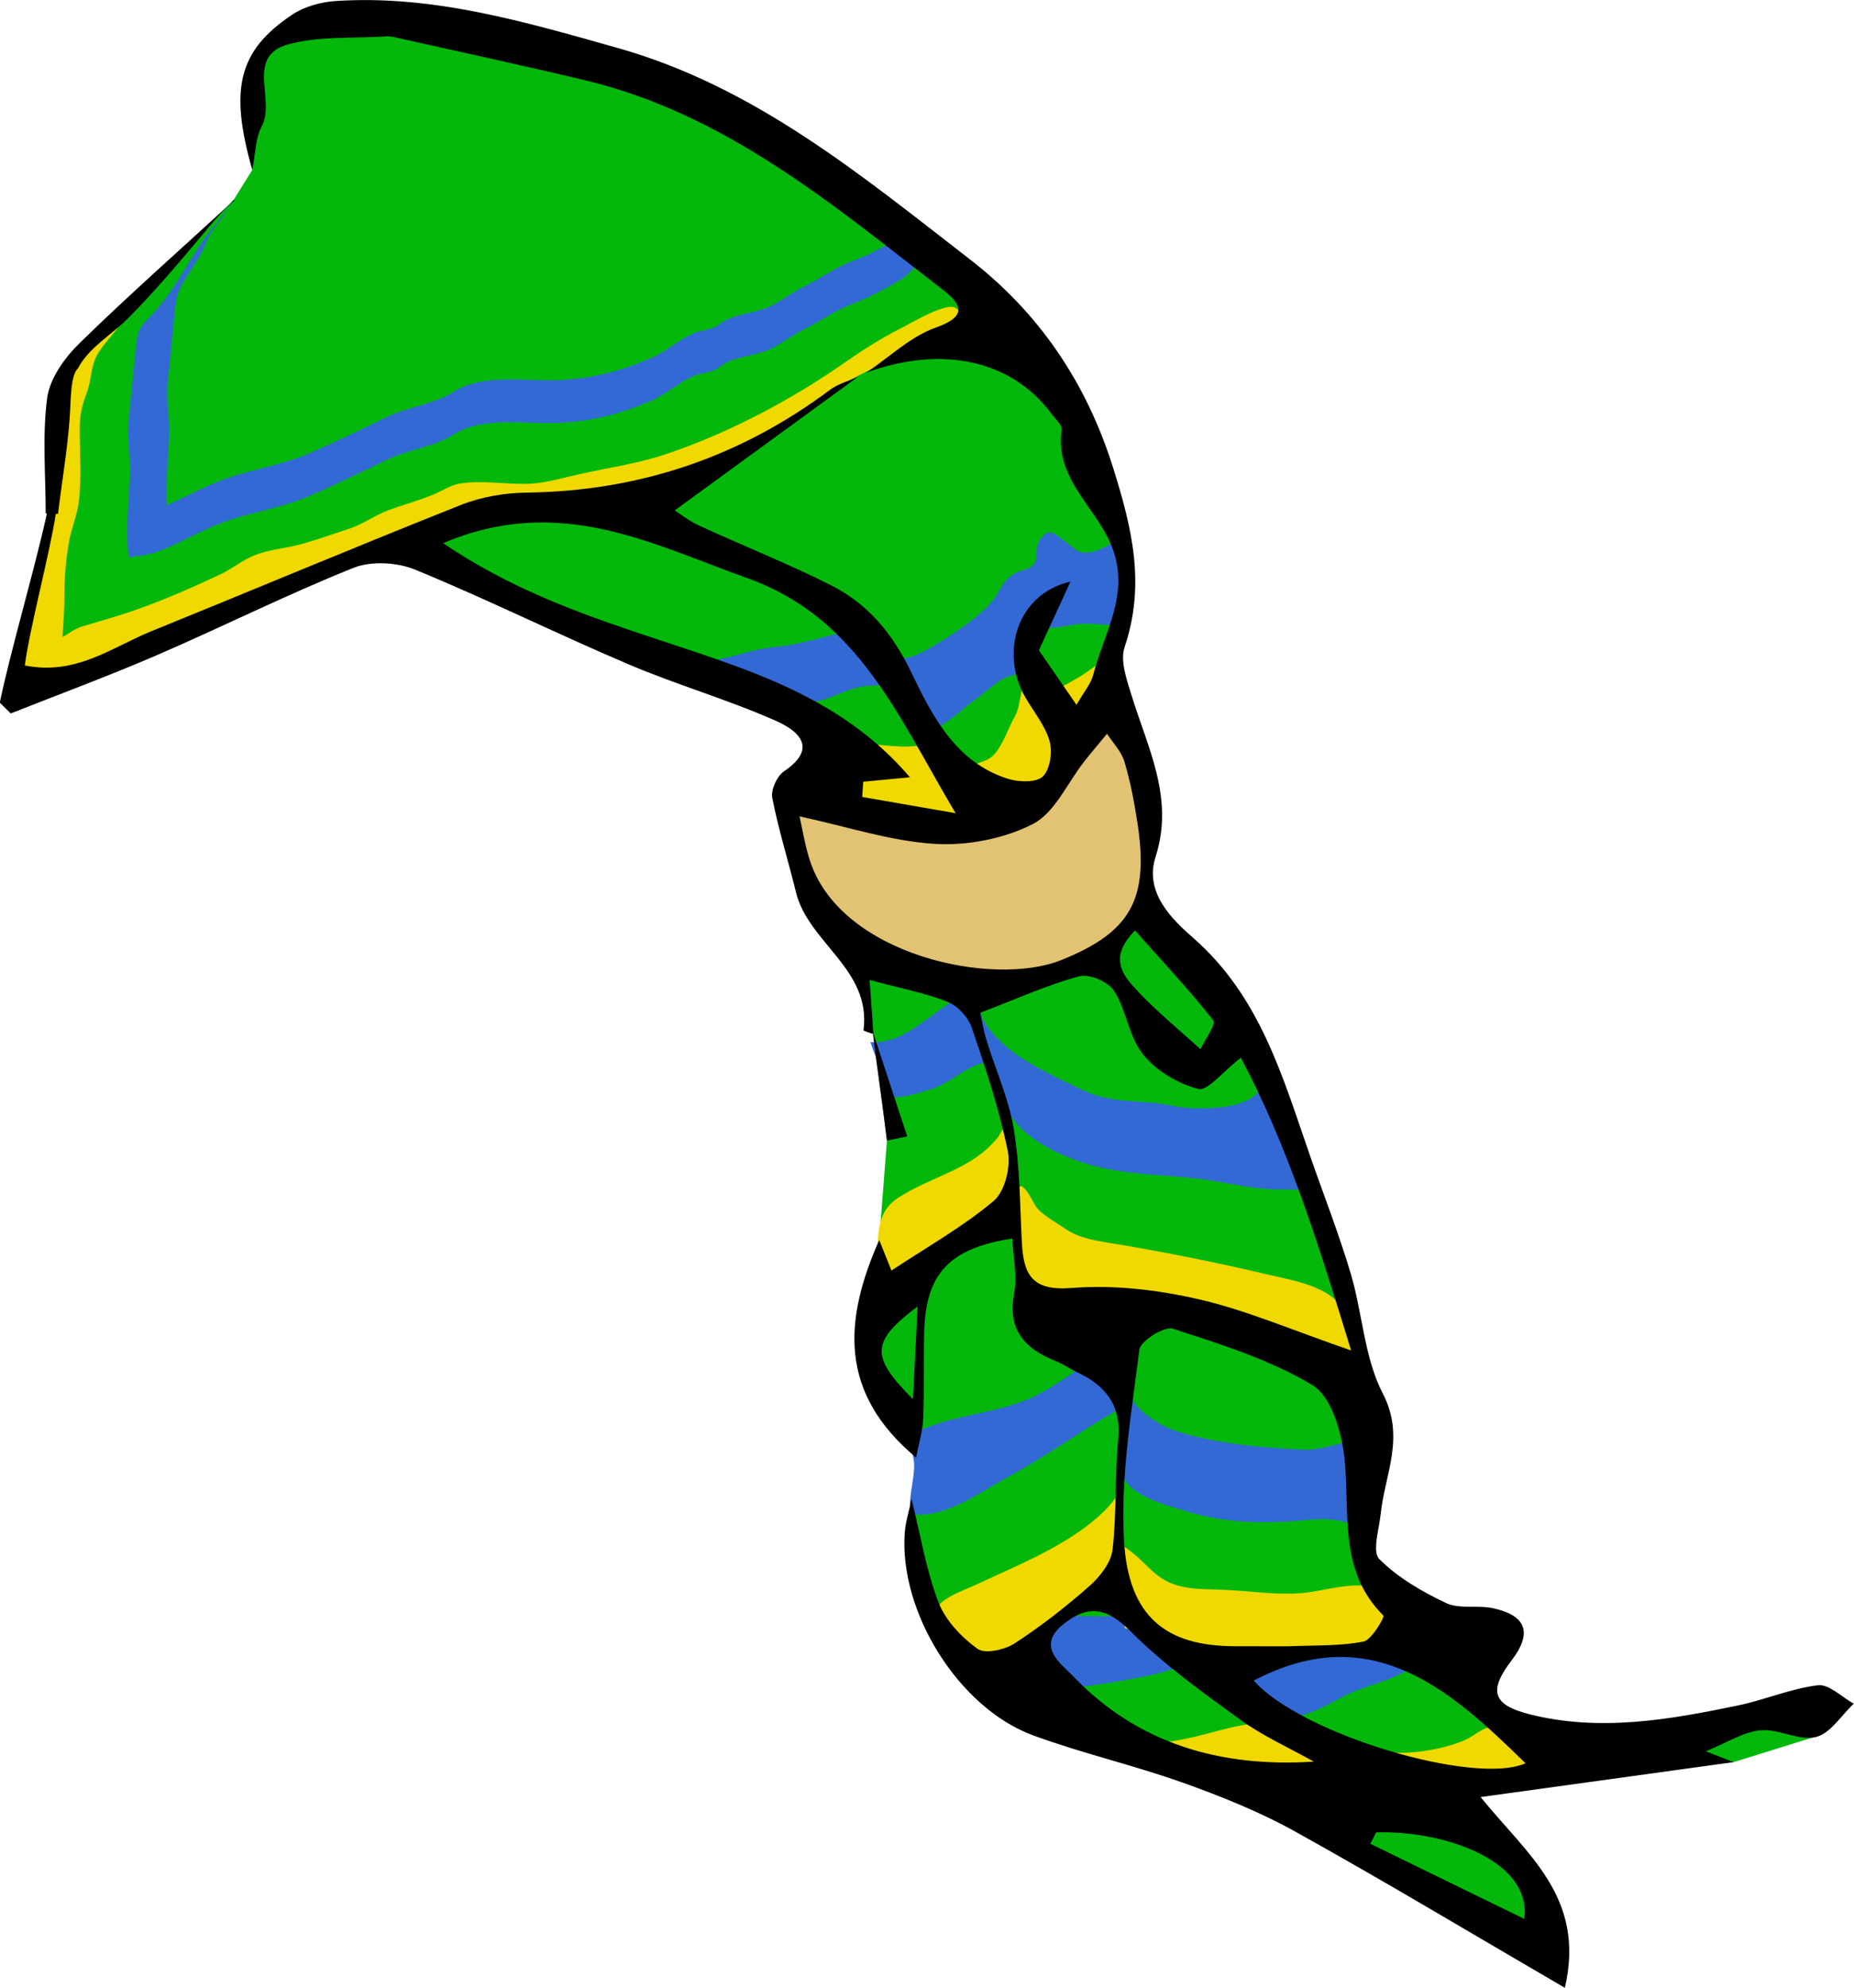 <?xml version="1.0" encoding="utf-8"?>
<!-- Generator: Adobe Illustrator 16.0.0, SVG Export Plug-In . SVG Version: 6.00 Build 0)  -->
<!DOCTYPE svg PUBLIC "-//W3C//DTD SVG 1.1//EN" "http://www.w3.org/Graphics/SVG/1.1/DTD/svg11.dtd">
<svg version="1.1" id="Layer_1" xmlns="http://www.w3.org/2000/svg" xmlns:xlink="http://www.w3.org/1999/xlink" x="0px" y="0px"
	 width="688.082px" height="737.535px" viewBox="0 0 688.082 737.535" enable-background="new 0 0 688.082 737.535"
	 xml:space="preserve">
<g id="Layer_4">
	<polygon fill="#03B80B" points="131.728,6.883 209.437,19.317 289.218,53.509 328.592,80.448 376.254,119.821 403.193,166.447 
		412.208,187.232 417.51,209.687 414.08,240.871 410.649,256.776 417.51,272.68 423.435,287.338 425.306,303.242 425.306,312.286 
		425.306,335.675 439.34,353.139 465.536,387.94 499.527,480.998 510.754,532.142 504.828,576.736 528.529,596.695 551.606,628.816 
		567.511,644.097 632.063,644.097 681.648,632.558 672.562,644.74 643.385,653.816 563.144,661.56 539.443,667.798 552.23,681.521 
		574.371,707.089 570.631,726.734 470.525,667.794 409.402,646.589 348.59,605.736 338.29,556.185 340.551,538.08 328.008,514.052 
		323.019,488.48 326.308,460.109 329.173,423.203 324.16,383.539 316.469,354.695 293.08,309.788 296.199,292.324 308.674,269.56 
		264.703,249.912 152.435,204.07 131.728,206.565 11.478,257.085 5.552,248.977 20.522,184.424 23.329,140.141 39.857,122.052 
		86.595,74.333 93.632,63.049 92.248,38.164 96.613,19.766 114.39,6.883 	"/>
</g>
<g id="Layer_1_1_">
	<polygon fill="#E2C374" points="291.532,296.681 340.977,306.329 380.292,296.681 399.346,277.867 413.338,265.566 
		422.874,285.948 427.085,315.977 425.306,335.673 404.412,357.222 369.197,364.939 326.506,355.05 303.592,335.273 
		291.532,305.847 	"/>
	<g>
		<g>
			<path fill="#3369D5" d="M334.201,87.942c-3.339,2.119-6.899,3.824-10.344,5.678c-3.457,1.859-7.278,2.989-10.837,4.67
				c-4.931,2.328-9.531,5.534-14.556,7.997c-4.174,2.043-7.664,4.781-11.729,6.913c-5.224,2.739-11.265,2.878-16.694,5.246
				c-1.819,0.792-3.389,2.309-5.121,3.057c-2.333,1.008-4.896,1.046-7.321,2.085c-5.858,2.509-10.142,6.762-16.033,9.287
				c-11.07,4.744-21.123,7.403-33.206,8.117c-13.072,0.771-28.89-2.766-40.328,4.564c-6.767,4.335-16.882,5.44-24.79,9.32
				c-9.291,4.557-19.189,9.341-28.971,13.511c-10.595,4.518-21.647,5.803-32.346,9.884c-6.884,2.626-13.294,6.302-20.078,9.194
				c-0.078-1.246-0.133-2.497-0.13-3.755c0.021-7.391,0.716-14.611,1.036-21.883c0.299-6.752-1.235-13.312-0.523-19.97
				c0.81-7.565,1.515-15.112,2.266-22.705c0.291-2.926,0.546-6.201,1.166-9.05c0.709-3.266,3.803-7.892,5.606-10.59
				c7.729-11.569,2.948-8.648,11.396-18.909l2.725-4.444c-1.896,2.839-3.908,5.279-6.201,8.065
				c-8.447,10.261-13.644,23.05-22.885,32.589c-2.259,2.332-4.473,4.242-5.182,7.507c-0.619,2.85-0.875,6.124-1.165,9.05
				c-0.753,7.592-1.456,15.139-2.267,22.705c-0.713,6.657,0.823,13.217,0.523,19.97c-0.222,5.013-0.609,10.005-0.844,15.042
				c-0.104,2.27-0.187,4.546-0.192,6.841c-0.008,3.006,0.259,5.97,0.6,8.92c3.433-0.705,7.063-0.828,10.396-2.054
				c1.804-0.662,3.565-1.408,5.313-2.188c6.185-2.766,12.114-6.064,18.438-8.478c10.697-4.081,21.751-5.367,32.346-9.883
				c9.78-4.171,19.68-8.955,28.971-13.512c7.908-3.879,18.023-4.984,24.79-9.32c11.438-7.331,27.256-3.793,40.328-4.565
				c12.083-0.713,22.136-3.373,33.206-8.117c5.893-2.525,10.175-6.778,16.033-9.287c2.427-1.039,4.988-1.077,7.321-2.085
				c1.732-0.748,3.301-2.264,5.121-3.056c5.43-2.367,11.471-2.507,16.694-5.246c4.065-2.131,7.557-4.869,11.729-6.913
				c5.023-2.463,9.625-5.669,14.556-7.997c3.559-1.681,7.38-2.81,10.837-4.669c3.443-1.854,7.005-3.559,10.344-5.679
				c4.824-3.063,6.998-7.348,10.676-11.268L334.201,87.942z"/>
			<path fill="#3369D5" d="M85.387,76.158c0.745-1.119,1.477-2.294,2.195-3.586L85.387,76.158z"/>
		</g>
	</g>
	<path fill="#F0D900" d="M22.611,249.507c0-9.791,1.321-19.153,1.311-28.961c-0.007-6.443,0.558-13.042,1.65-19.357
		c0.878-5.061,2.934-9.563,3.62-14.693c1.228-9.175,0.31-18.945,0.415-28.27c0.055-4.885,1.041-8.371,2.722-12.876
		c1.61-4.32,1.387-9.393,3.609-13.446c3.507-6.39,12.133-13.258,13.324-20.442c-4.108,2.699-7.745,6.909-11.323,10.265
		c-4.003,3.755-10.669,8.516-13.338,13.391c-3.921,7.163-4.585,19.512-5.499,27.844c-0.942,8.595,1.842,17.216,0.468,25.692
		c-1.592,9.818-5.012,19.572-6.896,29.685c-1.626,8.735-5.732,17.23-7.456,25.901c-1.18,5.936-2.69,10.047,4.646,10.077
		c5.206,0.021,7.68-3.052,12.309-4.81"/>
	<path fill="#F0D900" d="M19.112,238.138c4.017-0.825,7.207-4.421,11.423-5.707c5.729-1.75,11.689-3.384,17.447-5.322
		c11.682-3.934,23.054-8.926,34.226-14.215c3.376-1.598,6.546-4.079,9.876-5.781c6.614-3.38,13.485-3.408,20.283-5.368
		c5.85-1.685,11.543-3.699,17.313-5.6c5.021-1.654,9.845-5.162,14.572-6.874c5.515-1.996,11.218-3.565,16.576-5.774
		c2.963-1.221,6.332-3.41,9.368-3.986c7.514-1.428,17.076,0.125,24.779,0.031c6.884-0.082,12.969-2.015,19.573-3.499
		c10.661-2.397,21.761-3.938,32.309-7.44c23.059-7.655,46.69-20.157,66.544-34.001c7.009-4.887,13.604-9.102,21.351-13.019
		c4.027-2.036,16.986-9.872,20.19-7.169c8.863,7.479-11.875,16.167-16.634,17.37c-16.592,4.192-29.29,12.55-42.737,22.398
		c-15.237,11.162-34.123,23.168-52.954,25.351c-8.521,0.988-16.661,3.983-25.253,4.82c-6.921,0.675-13.473,1.292-20.241,3.083
		c-13.208,3.496-27.459,4.932-40.162,9.464c-11.68,4.167-22.278,10.232-33.733,14.199c-9.402,3.255-17.782,6.516-27.155,9.632
		c-10.788,3.584-21.56,8.814-32.489,12.945c-10.089,3.813-20.461,9.313-30.989,11.575c-5.615,1.206-10.826,2.985-16.466,4.2
		c-0.851-2.815-2.104-6.54-0.876-9.5c3.452,0.75,3.469-1.911,5.608-3.563"/>
	<path fill="#F0D900" d="M378.94,439.96c3.282,2.111,3.99,6.313,6.677,9.086c2.081,2.15,7.151,5.076,9.623,6.797
		c5.353,3.721,11.697,4.537,18.584,5.668c18.256,3.002,38.034,6.998,56.343,11.318c8.387,1.977,18.489,3.555,24.985,9.049
		c7.449,6.299,6.864,17.529,9.534,26.35c-8.951-5.379-16.011-8.697-27.171-8.697c-6.777,0-12.476,0.693-18.295-2.262
		c-4.251-2.158-7.562-5.559-12.359-7.191c-9.66-3.287-22.26-0.789-33.057-0.816c-13.338-0.035-23.282,1.715-32.691-7.611
		c-0.59-9.119-1.317-33.029-14.363-28.865c-6.854,2.188-12.328,10.064-18.659,13.865c-3.301,1.979-6.87,3.432-10.045,5.799
		c-1.593,1.188-6.625,7.736-8.591,7.826c-4.743,0.217-4.085-11.65-3.922-15.633c0.329-8.1,0.601-15.375,7.396-19.924
		c12.505-8.369,27.526-10.508,37.266-22.543c1.9-2.348,1.568-4.157,4.52-4.723c0.373,3.836,1.78,6.889,2.174,10.867
		c0.413,4.188-1.157,8.938,1.369,12.326"/>
	<path fill="#F0D900" d="M417.283,643.32c11.404,8.414,33.718-2.326,46.562-3.576c13.911-1.355,30.129,4.525,43.69,9.016
		c9.958,3.295,25.648,1.123,35.152-2.701c6.352-2.557,7.991-6.861,14.358-4.502c4.088,1.514,13.374,6.805,12.923,12.033
		c-0.526,6.1-13.017,9.285-18.297,9.734c-10.878,0.928-22.238-0.752-33.018-2.234c-14.663-2.021-29.118,1.59-43.753,2.121
		c-21.125,0.764-42.332-8.553-59.673-19.207"/>
	<path fill="#F0D900" d="M304.99,270.152c7.989,5.054,20.217,6.5,29.865,6.847c6.094,0.22,9.676-1.839,13.441,1.904
		c2.93,2.912,3.659,7.42,7.396,10.181c1.211-6.218,9.186-4.982,12.975-8.815c3.507-3.545,5.744-10.687,8.217-14.926
		c2.028-3.479,2.109-14.328,5.651-16.43c4-2.374,6.095,3.884,7.824,7.815c8.442-4.266,18.805-9.795,24.046-17.9
		c0.703,5.302-3.761,19.348-7.169,23.638c-2.877,3.625-7.178,2.022-9.537,4.313c-2.047,1.989-2.051,8.558-2.861,11.042
		c-1.734,5.306-4.692,17.368-10.385,19.921c-5.415,2.429-18.69-0.473-24.679-0.065c1.822,1.698,1.466,3.071,1.944,5.239
		c-6.887,0.727-12.252,3.629-18.917,3.374c-5.942-0.228-12.106-3.504-17.788-6.182c-6.354-2.995-13.185-2.891-15.233-8.865
		c-1.396-4.069-6.792-16.559-3.421-19.721"/>
	<path fill="#3369D5" d="M254.322,245.502c11.146,1.357,22.6-4.534,33.379-5.478c11.718-1.025,22.276-5.639,33.604-6.741
		c3.02,12.713,12.113,13.579,22.046,8.131c7.436-4.078,20.441-12.312,25.521-19.173c3.071-4.146,3.08-6.887,7.979-9.642
		c1.923-1.082,5.388-1.228,6.896-3.353c1.583-2.232,0.391-5.811,1.817-8.266c3.682-6.333,6.115-2.572,10.49,0.551
		c3.778,2.696,4.371,4.61,10.539,2.901c1.963-0.543,6.087-2.697,7.853-4.08c4.68,11.572,6.352,19.855,2.048,31.387
		c-6.572,0.52-11.704-0.922-18.38,0.068c-2.619,0.389-5.507,1.044-8.254,1.183c-2.444,0.123-5.064-0.78-8.114-0.391
		c-0.158,5.364,3.102,12.284-0.055,15.503c-1.328,1.356-8,2.657-10.319,4.23c-3.364,2.282-6.513,5.183-9.895,7.55
		c-3.453,2.416-12.238,10.882-16.378,10.818c-4.585-0.07-5.43-7.496-8.629-11.487c-4.105-5.119-5.972-5.166-13.524-4.81
		c-8.251,0.39-13.976,5.17-21.945,6.214c-7.086,0.928-17.797-0.921-24.231-3.301c-5.158-1.908-8.803-5.944-13.511-8.276
		c-2.095-1.037-4.748-1.324-6.882-2.168"/>
	<path fill="#3369D5" d="M489.179,442.699c-4.363-1.441-9.771-1.352-14.381-1.369c-9.328-0.039-16.019-1.857-25.404-3.324
		c-14.601-2.279-29.381-1.691-43.562-5.463c-8.703-2.313-17.671-6.248-24.655-11.871c-8.29-6.674-10.738-16.295-13.298-26.486
		c-6.981-0.708-15.108,7.775-21.808,9.786c-4.412,1.323-10.73,3.547-15.63,3.055c-1.529-6.971-5.239-13.428-7.392-20.37
		c15.779,1.247,26.812-17.836,41.438-19.185c1.226,6.587-2.341,7.282,1.477,12.75c2.108,3.022,5.232,6.342,7.992,8.573
		c7.912,6.398,18.699,11.316,27.609,15.576c8.838,4.225,16.662,4.008,26.022,4.778c5.537,0.457,10.05,2.062,15.746,2.054
		c8.253-0.012,20.519-0.049,25.232-8.097c0.039,0.356-1.354-0.731-1.249-0.634c7.693-3.736,17.954,30.986,19.118,36.803"/>
	<path fill="#3369D5" d="M505.611,564.578c-3.531,1.648-7.212-0.355-10.92-0.721c-5.967-0.586-12.008,0.465-17.821,0.734
		c-13.759,0.645-24.674-0.189-37.617-4.141c-6.485-1.98-18.889-5.156-22.153-12.119c-1.683-3.588-0.304-9.932-0.347-13.896
		c-0.05-4.33-1.611-7.404-1.778-11.404c-13.581,7.715-27.366,17.703-40.843,24.98c-10.269,5.547-23.72,15.773-36.169,13.725
		c-1.028-5.9,1.403-12.285,1.3-18.387c-0.044-2.574-1.362-5.41-0.735-8.213c1.213-5.42,1.112-3.721,5.491-5.479
		c11.793-4.742,26.25-5.576,38.213-10.803c7.609-3.324,14.533-8.607,21.359-13.186c4.731-3.172,13.106-12.678,16.464-6.807
		c2.723,4.758-2.05,13.504-0.716,18.471c1.517,5.648,11.092,11.686,17.041,13.611c14.721,4.766,32.182,6.246,47.559,6.926
		c8.507,0.379,16.559-4.688,24.359-3.332c0.26,10.137-0.967,20.242-1.316,30.037"/>
	<path fill="#3369D5" d="M473.429,636.474c10.123,3.178,20.873-5.643,30.106-9.279c7.521-2.961,25.156-6.855,25.95-16.637
		c-11.216-0.574-18.538-4.123-29.477-8.066c-4.837-1.744-10.905-3.871-16.005-3.676c-5.295,0.201-7.529,3.139-12.117,5.512
		c-7.226,3.736-15.951,4.732-22.921,8.336c-7.03,3.637-12.875,6.934-21.363,8.744c-11.846,2.525-24.593,4.533-36.758,5.479
		c-4.955,0.387-23.138,3.568-26.711-0.289c-1.239-1.34-0.611-9.309-0.296-11.352c1.174-7.582,5.208-16.135,13.043-17.65
		c6.923-1.338,14.182,1.602,21.069,1.9c20.281,0.887,39.979-1.123,60.234-1.301c0.543,4.441-1.927,9.869-2.54,14.354
		c-1.219,8.898-1.087,8.697,3.425,12.947c3.99,3.764,10.976,9.063,15.728,11.662"/>
	<path fill="#F0D900" d="M416.597,573.478c4.475,2.807,7.555,6.154,11.075,9.436c7.951,7.41,16.453,6.504,27.229,7.002
		c9.28,0.426,18.259,1.883,27.698,1.23c9.485-0.658,23.949-6.211,31.057,0.1c5.998,5.328,7.227,9.654,1.709,15.236
		c-7.021,7.105-8.346,4.943-16.922,5.188c-4.405,0.125-7.86,2.65-12.106,3.498c-4.97,0.988-10.209,0.303-15.48,0.748
		c-10.957,0.922-25.079,5.146-35.596-0.084c-1.625-0.807-4.251-5.203-5.072-6.5c-4.796-0.16-7.889-4.564-12.727-5.188
		c-0.254-4.535-2.998-12.656-8.104-12.775c-5.138-0.115-15.938,9.936-20.166,13.074c-5.036,3.736-9.844,10.889-15.729,13.023
		c-6.179,2.244-11.456-1.729-16.434-5.129c-4.498-3.076-10.544-6.619-10.271-12.809c0.265-6.088,9.97-8.963,15.748-11.672
		c14.142-6.633,30.794-13.258,43.121-23.436c3.949-3.262,8.173-7.408,10.337-11.945c-0.16,6.555-0.091,12.561-1.56,18.846
		c0.148,0.797,0.649,1.059,1.508,0.785"/>
</g>
<g id="Layer_3">
	<path d="M674.707,625.289c-10.014,1.201-19.618,5.408-29.579,7.48c-25.593,5.326-51.425,9.865-77.408,3.303
		c-13.961-3.525-15.262-8.801-6.733-19.973c7.79-10.203,5.622-16.709-7.011-19.412c-5.67-1.215-12.342,0.434-17.295-1.902
		c-8.933-4.211-17.916-9.439-24.787-16.326c-2.716-2.727-0.063-11.053,0.537-16.787c1.555-14.77,9.187-28.404,0.772-44.627
		c-6.904-13.311-7.512-29.768-11.909-44.527c-4.436-14.879-10.123-29.383-15.224-44.064c-10.088-29.055-18.416-58.701-43.129-80.364
		c-8.168-7.155-18.309-16.963-14.055-30.211c6.983-21.758-2.89-40.271-8.893-59.747c-1.793-5.822-4.339-12.888-2.604-18.066
		c7.715-23.01,2.939-43.507-4.207-66.312c-10.103-32.249-27.828-57.874-53.218-77.521c-40.337-31.217-79.938-64.152-130.843-78.469
		C194.8,8.104,160.746-1.996,124.588,0.377c-5.554,0.366-11.716,2.081-16.272,5.145C88.478,18.844,85.052,32.956,93.632,63.049
		c1.206-5.979,1.125-11.784,3.536-16.244c5.28-9.763-6.354-25.98,9.942-30.391c11.506-3.109,24.127-2.104,36.256-2.902
		c0.959-0.063,1.962,0.055,2.905,0.269c23.661,5.313,47.38,10.391,70.962,16.036c52.195,12.494,92.045,46.292,133.034,77.961
		c6.988,5.398,8.369,9.757-2.882,13.731c-9.397,3.315-17.26,10.972-25.805,16.709c28.252-10.235,53.911-4.546,68.599,15.246
		c1.446,1.952,4.105,4.232,3.851,6.024c-2.619,18.329,12.943,28.748,18.66,43.423c6.852,17.588-2.999,31.917-6.939,47.425
		c-0.864,3.409-3.477,6.371-6.229,11.191c-5.746-8.341-10.521-15.27-13.948-20.246c4.479-9.741,8.102-17.61,11.721-25.479
		c-19.771,4.502-26.277,26.28-16.853,42.756c3.111,5.434,7.389,10.512,9.079,16.346c1.159,4.006,0.233,10.524-2.464,13.175
		c-2.381,2.348-8.89,2.163-12.898,0.911c-19.5-6.086-28.232-23.504-36.015-39.633c-6.96-14.429-16.065-25.308-29.714-32.191
		c-15.964-8.048-32.649-14.653-48.908-22.131c-3.921-1.803-7.402-4.57-9.114-5.651c23.286-16.968,45.653-33.269,68.019-49.572
		c-3.501,1.595-7.431,2.616-10.442,4.869c-33.398,24.96-70.813,37.56-112.545,38.097c-8.152,0.104-16.771,1.567-24.318,4.56
		c-38.538,15.284-76.755,31.38-115.17,46.971c-14.449,5.864-27.718,16.413-46.749,12.603c1.996-14.748,9.204-41.242,11.506-56.263
		c0.271,0.01,0.543,0.021,0.815,0.031c1.598-13.333,4.03-26.632,4.58-40.007c0.316-7.688,0.885-12.123,2.887-14.087
		c3.938-7.574,12.406-12.336,18.464-18.407c9.729-9.753,18.617-20.303,27.466-30.845c3.644-4.339,7.574-9.246,12.185-13.005
		c-0.17,0-0.338,0.002-0.508,0.002c-0.14,0.203-0.518,0.681-0.961,1.087c-18.8,17.275-37.973,34.166-56.211,52.016
		c-5.485,5.362-10.958,13.035-11.919,20.246c-1.87,14.051-0.547,28.524-0.547,42.821c0.148,0.006,0.297,0.012,0.445,0.018
		c-4.278,19.779-13.559,51.228-17.488,70.189c1.355,1.34,2.714,2.675,4.07,4.013c18.107-7.178,36.4-13.923,54.272-21.642
		c24.404-10.546,48.229-22.489,72.891-32.365c6.606-2.647,16.235-2.098,22.964,0.666c26.729,10.981,52.669,23.856,79.271,35.158
		c17.858,7.591,36.658,12.999,54.393,20.839c7.719,3.41,16.52,9.771,3.196,18.812c-2.599,1.76-4.938,6.847-4.364,9.814
		c2.283,11.78,5.936,23.279,8.77,34.958c4.595,18.925,28.073,28.629,25.092,51.311c-0.021,0.145,2.138,1.005,3.518,1.333
		c1.569,13.333,3.586,26.296,5.187,39.597c2.509-0.514,5.017-1.031,7.526-1.545c-4.18-12.707-8.357-25.414-12.54-38.121
		c-0.424-5.957-0.848-11.916-1.418-19.923c11.418,3.07,20.535,4.804,29.021,8.144c3.718,1.466,7.585,5.728,8.896,9.563
		c5.16,15.092,10.234,30.336,13.394,45.918c1.157,5.705-1.119,14.867-5.271,18.363c-11.38,9.576-24.588,16.982-37.948,25.83
		c-1.568-3.926-2.832-7.09-4.525-11.322c-13.282,29.957-14.979,56.736,13.67,80.711c1.066-5.521,2.463-9.83,2.633-14.197
		c0.416-10.711,0.145-21.447,0.38-32.166c0.477-21.766,9.242-31.311,32.687-34.908c0.331,6.834,1.946,13.818,0.715,20.262
		c-2.627,13.729,4,20.639,15.452,25.23c2.688,1.08,5.107,2.809,7.746,4.037c10.674,4.979,16.678,12.26,15.415,25.072
		c-1.336,13.557-0.519,27.34-2.108,40.848c-0.566,4.803-4.643,10.01-8.527,13.439c-8.755,7.73-18.052,14.99-27.846,21.344
		c-3.684,2.389-11,4.004-13.768,1.992c-5.951-4.326-11.869-10.527-14.454-17.244c-4.544-11.807-6.578-24.58-10.012-38.342
		c-0.954,4.627-2.233,8.563-2.52,12.574c-2.087,29.316,19.974,64.936,47.617,75.115c18.149,6.689,37.166,11.002,55.391,17.5
		c14.33,5.109,28.653,10.844,41.917,18.209c32.665,18.146,64.721,37.393,100.073,57.977c7.8-33.586-13.948-49.371-31.268-70.779
		c33.827-4.672,64.396-8.895,93.884-12.965c-2.128-0.832-5.759-2.25-10.274-4.016c7.728-3.141,13.797-7.166,20.203-7.787
		c6.754-0.65,14.322,4.01,20.605,2.498c5.373-1.297,9.436-8.043,14.077-12.377C683.547,629.691,678.802,624.798,674.707,625.289z
		 M338.825,519.144c-15.745-15.803-15.712-21.293,1.729-34.4C339.912,497.498,339.425,507.212,338.825,519.144z M513.474,599.476
		c0.434,0.43-4.339,9.016-7.488,9.623c-8.976,1.732-18.368,1.307-27.6,1.73c-6.813-0.016-13.622,0.014-20.435-0.021
		c-24.945-0.123-39.143-10.699-40.781-39.059c-1.36-23.51,2.736-47.424,5.697-70.994c0.406-3.24,9.262-8.779,12.415-7.75
		c17.74,5.773,36.009,11.443,51.817,20.941c6.891,4.145,10.737,17.047,11.799,26.438
		C501.208,560.798,496.386,582.564,513.474,599.476z M450.289,378.613c1.125,1.436-3.04,7.02-4.758,10.686
		c-7.901-7.225-16.271-14.01-23.553-21.814c-5.096-5.459-10.857-12.027-0.73-22.231C431.638,356.919,441.47,367.369,450.289,378.613
		z M272.435,246.913c-35.207-12.862-72.283-21.196-107.966-45.382c43.071-18.267,76.924,0.127,112.87,12.986
		c41.118,14.711,55.508,50.489,77.313,87.21c-13.276-2.307-23.971-4.167-34.669-6.024c0.132-1.884,0.261-3.765,0.395-5.651
		c5.194-0.495,10.392-0.986,17.308-1.65C319.558,267.125,296.723,255.782,272.435,246.913z M300.77,319.862
		c-2.032-5.99-2.966-12.352-4.038-16.96c17.823,3.849,33.866,9.206,50.176,10.202c12.089,0.736,25.71-1.883,36.418-7.363
		c8.158-4.179,12.788-15.216,19.044-23.156c2.754-3.501,5.646-6.894,8.479-10.332c2.215,3.412,5.328,6.554,6.449,10.298
		c2.219,7.399,3.669,15.083,4.846,22.738c4.338,28.26-2.317,40.605-28.467,51.004C368.419,366.337,312.511,354.49,300.77,319.862z
		 M397.59,477.896c-14.792,1.188-17.73-5.197-18.349-16.963c-0.734-14.055-0.706-28.27-3.004-42.09
		c-1.869-11.239-6.777-21.963-10.143-32.98c-1.176-3.847-1.771-7.871-2.258-10.105c13.411-5.117,24.799-10.299,36.714-13.522
		c3.712-1.001,10.8,2.071,12.947,5.439c4.595,7.212,5.476,17.041,10.697,23.531c4.877,6.059,12.958,10.877,20.515,12.844
		c3.449,0.899,9.028-6.355,15.816-11.592c17.457,32.691,28.854,69.303,40.922,108.613c-22.076-7.596-38.912-14.938-56.505-18.98
		C429.585,478.56,413.208,476.642,397.59,477.896z M398.076,621.736c-4.125-4.33-13.745-10.82-3.446-19.074
		c9.106-7.305,16.048-6.313,24.874,2.533c12.217,12.246,26.515,22.553,40.601,32.75c8.5,6.148,18.287,10.52,27.498,15.688
		C452.915,655.884,422.126,646.988,398.076,621.736z M565.691,711.978c-19.699-9.613-38.408-18.742-57.115-27.871
		c0.727-1.408,1.447-2.816,2.172-4.223C535.931,679.066,568.697,690.48,565.691,711.978z M465.322,623.558
		c43.513-22.879,72.867,3.252,100.849,30.688C547.196,662.66,482.728,643.386,465.322,623.558z"/>
</g>
</svg>
